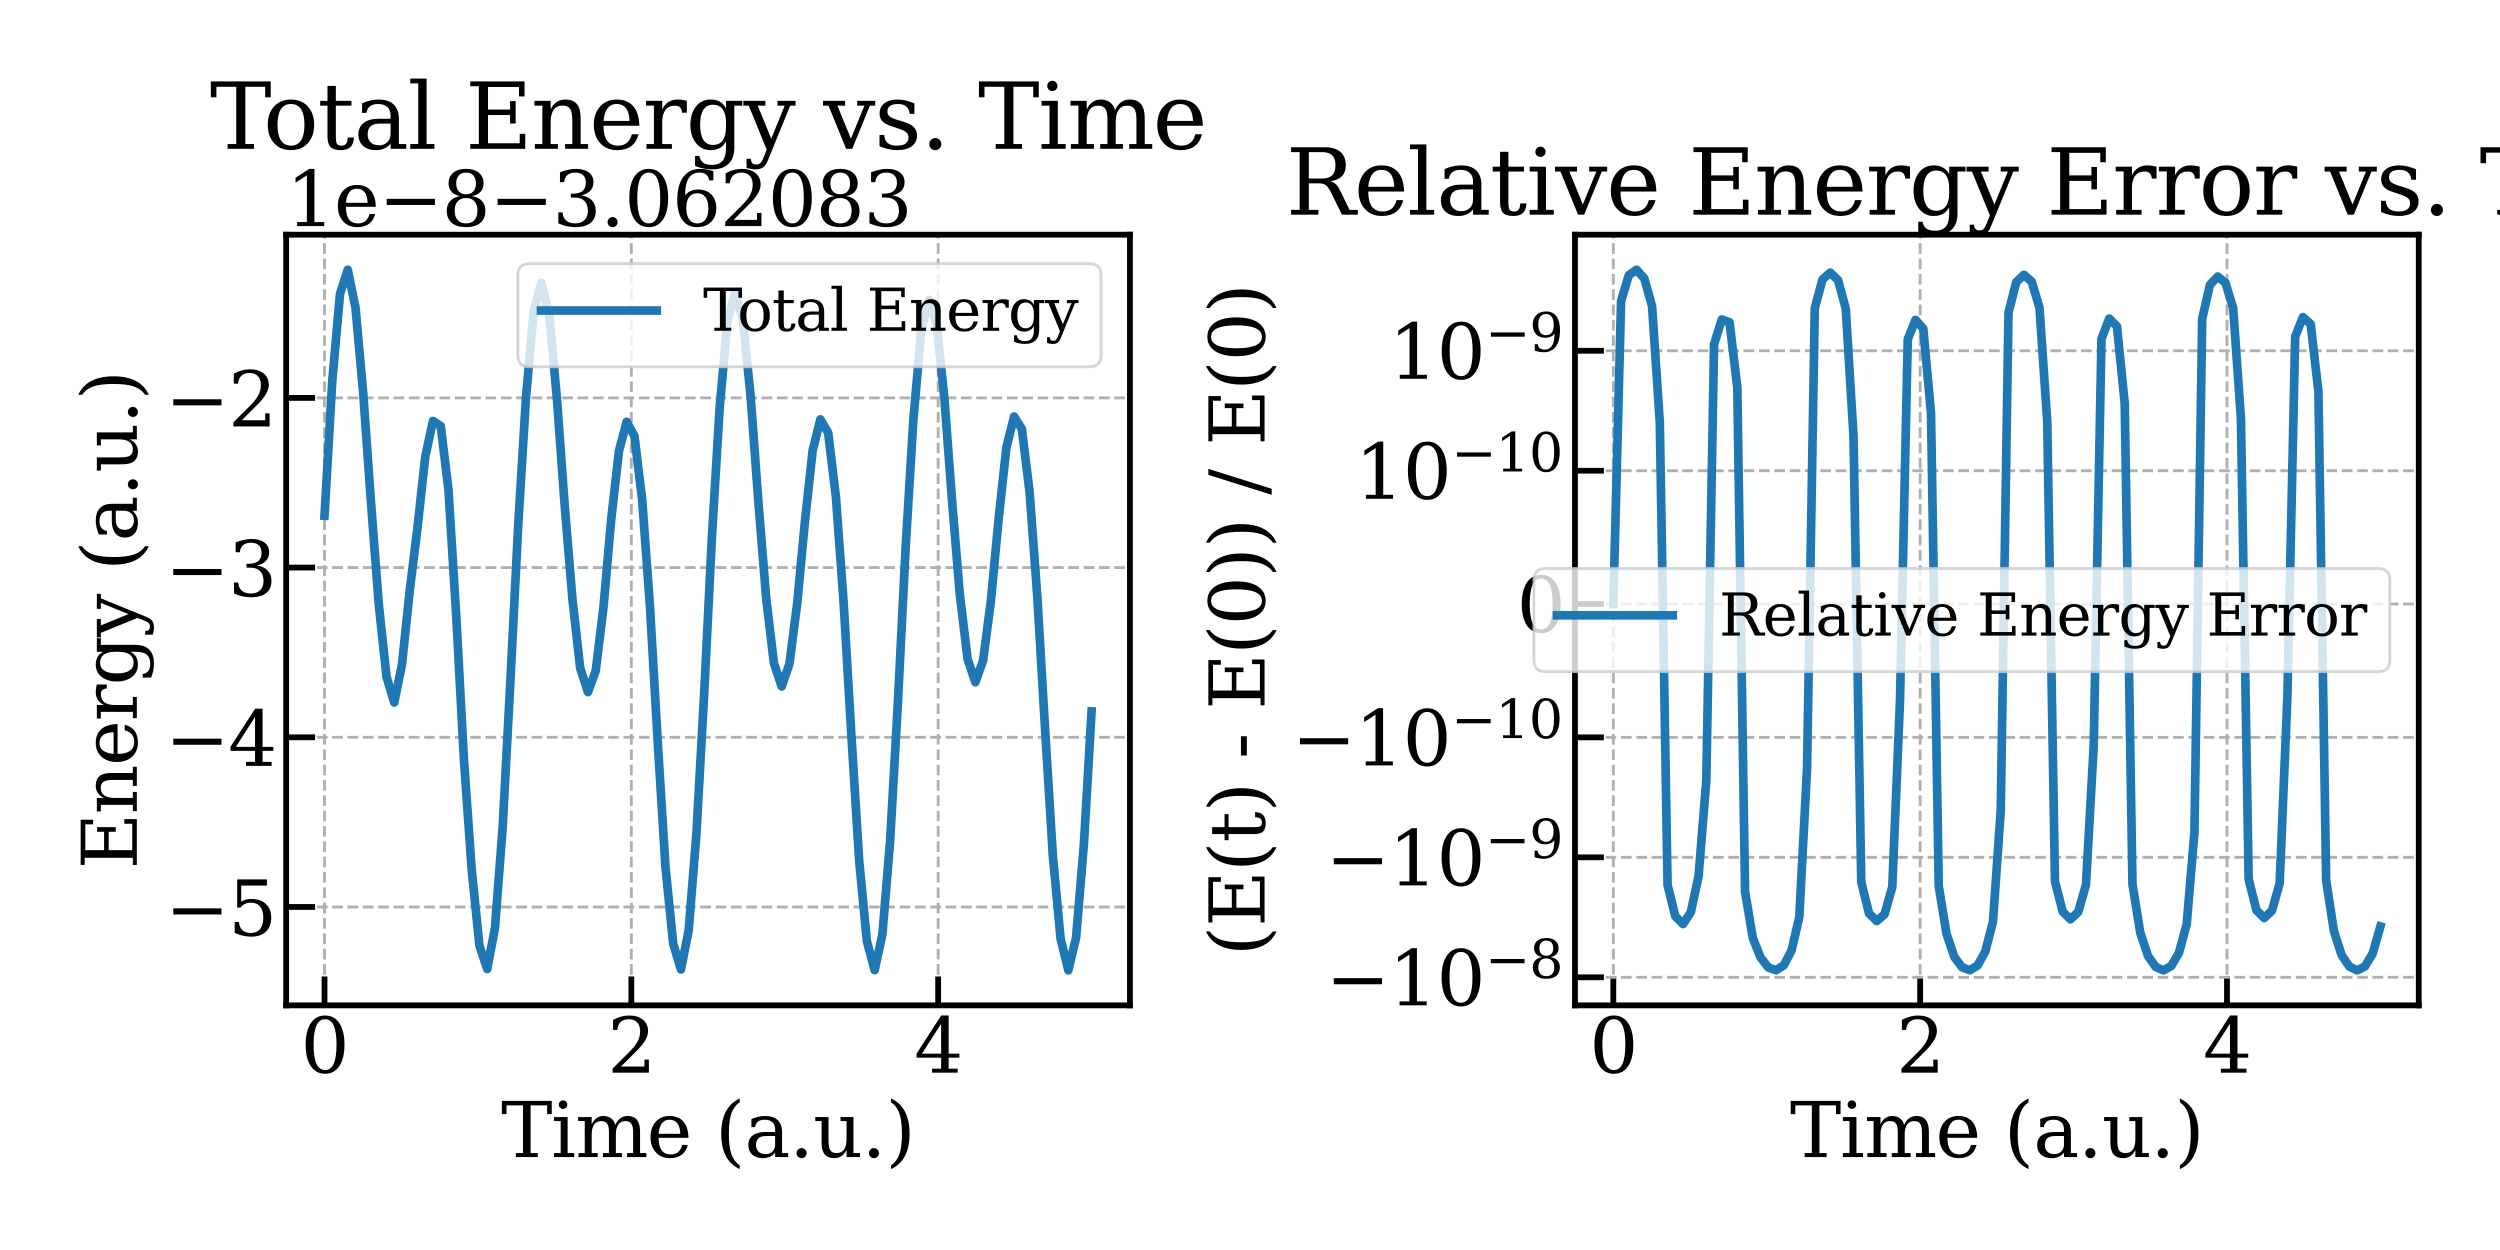 <?xml version="1.0" encoding="utf-8" standalone="no"?>
<!DOCTYPE svg PUBLIC "-//W3C//DTD SVG 1.1//EN"
  "http://www.w3.org/Graphics/SVG/1.1/DTD/svg11.dtd">
<svg xmlns:xlink="http://www.w3.org/1999/xlink" width="864pt" height="432pt" viewBox="0 0 864 432" xmlns="http://www.w3.org/2000/svg" version="1.1">
 <defs>
  <style type="text/css">*{stroke-linejoin: round; stroke-linecap: butt}</style>
 </defs>
 <g id="figure_1">
  <g id="patch_1">
   <path d="M 0 432 
L 864 432 
L 864 0 
L 0 0 
z
" style="fill: #ffffff"/>
  </g>
  <g id="axes_1">
   <g id="patch_2">
    <path d="M 98.895 347.46 
L 390.504 347.46 
L 390.504 81.12 
L 98.895 81.12 
z
" style="fill: #ffffff"/>
   </g>
   <g id="matplotlib.axis_1">
    <g id="xtick_1">
     <g id="line2d_1">
      <path d="M 112.15 347.46 
L 112.15 81.12 
" clip-path="url(#pbb1c64b0d7)" style="fill: none; stroke-dasharray: 3.7,1.6; stroke-dashoffset: 0; stroke: #b0b0b0"/>
     </g>
     <g id="line2d_2">
      <defs>
       <path id="m246550e613" d="M 0 0 
L 0 -10 
" style="stroke: #000000; stroke-width: 2"/>
      </defs>
      <g>
       <use xlink:href="#m246550e613" x="112.15" y="347.46" style="stroke: #000000; stroke-width: 2"/>
      </g>
     </g>
     <g id="text_1">
      <!-- 0 -->
      <g transform="translate(103.879 370.716) scale(0.26 -0.26)">
       <defs>
        <path id="DejaVuSerif-30" d="M 2034 219 
Q 2513 219 2750 744 
Q 2988 1269 2988 2328 
Q 2988 3391 2750 3916 
Q 2513 4441 2034 4441 
Q 1556 4441 1318 3916 
Q 1081 3391 1081 2328 
Q 1081 1269 1318 744 
Q 1556 219 2034 219 
z
M 2034 -91 
Q 1275 -91 848 546 
Q 422 1184 422 2328 
Q 422 3475 848 4112 
Q 1275 4750 2034 4750 
Q 2797 4750 3222 4112 
Q 3647 3475 3647 2328 
Q 3647 1184 3222 546 
Q 2797 -91 2034 -91 
z
" transform="scale(0.016)"/>
       </defs>
       <use xlink:href="#DejaVuSerif-30"/>
      </g>
     </g>
    </g>
    <g id="xtick_2">
     <g id="line2d_3">
      <path d="M 218.19 347.46 
L 218.19 81.12 
" clip-path="url(#pbb1c64b0d7)" style="fill: none; stroke-dasharray: 3.7,1.6; stroke-dashoffset: 0; stroke: #b0b0b0"/>
     </g>
     <g id="line2d_4">
      <g>
       <use xlink:href="#m246550e613" x="218.19" y="347.46" style="stroke: #000000; stroke-width: 2"/>
      </g>
     </g>
     <g id="text_2">
      <!-- 2 -->
      <g transform="translate(209.918 370.716) scale(0.26 -0.26)">
       <defs>
        <path id="DejaVuSerif-32" d="M 819 3553 
L 469 3553 
L 469 4384 
Q 803 4563 1142 4656 
Q 1481 4750 1806 4750 
Q 2534 4750 2956 4397 
Q 3378 4044 3378 3438 
Q 3378 2753 2422 1800 
Q 2347 1728 2309 1691 
L 1131 513 
L 3078 513 
L 3078 1088 
L 3444 1088 
L 3444 0 
L 434 0 
L 434 341 
L 1850 1753 
Q 2319 2222 2519 2614 
Q 2719 3006 2719 3438 
Q 2719 3909 2473 4175 
Q 2228 4441 1797 4441 
Q 1350 4441 1106 4219 
Q 863 3997 819 3553 
z
" transform="scale(0.016)"/>
       </defs>
       <use xlink:href="#DejaVuSerif-32"/>
      </g>
     </g>
    </g>
    <g id="xtick_3">
     <g id="line2d_5">
      <path d="M 324.229 347.46 
L 324.229 81.12 
" clip-path="url(#pbb1c64b0d7)" style="fill: none; stroke-dasharray: 3.7,1.6; stroke-dashoffset: 0; stroke: #b0b0b0"/>
     </g>
     <g id="line2d_6">
      <g>
       <use xlink:href="#m246550e613" x="324.229" y="347.46" style="stroke: #000000; stroke-width: 2"/>
      </g>
     </g>
     <g id="text_3">
      <!-- 4 -->
      <g transform="translate(315.958 370.716) scale(0.26 -0.26)">
       <defs>
        <path id="DejaVuSerif-34" d="M 2234 1581 
L 2234 4063 
L 641 1581 
L 2234 1581 
z
M 3609 0 
L 1484 0 
L 1484 331 
L 2234 331 
L 2234 1247 
L 197 1247 
L 197 1588 
L 2241 4750 
L 2859 4750 
L 2859 1581 
L 3750 1581 
L 3750 1247 
L 2859 1247 
L 2859 331 
L 3609 331 
L 3609 0 
z
" transform="scale(0.016)"/>
       </defs>
       <use xlink:href="#DejaVuSerif-34"/>
      </g>
     </g>
    </g>
    <g id="text_4">
     <!-- Time (a.u.) -->
     <g transform="translate(173.185 399.879) scale(0.26 -0.26)">
      <defs>
       <path id="DejaVuSerif-54" d="M 1222 0 
L 1222 331 
L 1819 331 
L 1819 4294 
L 447 4294 
L 447 3566 
L 63 3566 
L 63 4666 
L 4206 4666 
L 4206 3566 
L 3822 3566 
L 3822 4294 
L 2450 4294 
L 2450 331 
L 3047 331 
L 3047 0 
L 1222 0 
z
" transform="scale(0.016)"/>
       <path id="DejaVuSerif-69" d="M 622 4353 
Q 622 4497 726 4603 
Q 831 4709 978 4709 
Q 1122 4709 1226 4603 
Q 1331 4497 1331 4353 
Q 1331 4206 1228 4103 
Q 1125 4000 978 4000 
Q 831 4000 726 4103 
Q 622 4206 622 4353 
z
M 1356 331 
L 1900 331 
L 1900 0 
L 231 0 
L 231 331 
L 781 331 
L 781 2988 
L 231 2988 
L 231 3322 
L 1356 3322 
L 1356 331 
z
" transform="scale(0.016)"/>
       <path id="DejaVuSerif-6d" d="M 3316 2675 
Q 3481 3041 3739 3227 
Q 3997 3413 4341 3413 
Q 4863 3413 5119 3089 
Q 5375 2766 5375 2113 
L 5375 331 
L 5894 331 
L 5894 0 
L 4300 0 
L 4300 331 
L 4800 331 
L 4800 2047 
Q 4800 2556 4650 2772 
Q 4500 2988 4153 2988 
Q 3769 2988 3567 2697 
Q 3366 2406 3366 1850 
L 3366 331 
L 3866 331 
L 3866 0 
L 2291 0 
L 2291 331 
L 2791 331 
L 2791 2069 
Q 2791 2566 2641 2777 
Q 2491 2988 2144 2988 
Q 1759 2988 1557 2697 
Q 1356 2406 1356 1850 
L 1356 331 
L 1856 331 
L 1856 0 
L 263 0 
L 263 331 
L 781 331 
L 781 2994 
L 231 2994 
L 231 3322 
L 1356 3322 
L 1356 2731 
Q 1516 3063 1762 3238 
Q 2009 3413 2322 3413 
Q 2709 3413 2968 3220 
Q 3228 3028 3316 2675 
z
" transform="scale(0.016)"/>
       <path id="DejaVuSerif-65" d="M 3469 1600 
L 991 1600 
L 991 1575 
Q 991 903 1244 561 
Q 1497 219 1991 219 
Q 2369 219 2611 417 
Q 2853 616 2950 1006 
L 3413 1006 
Q 3275 459 2904 184 
Q 2534 -91 1931 -91 
Q 1203 -91 761 389 
Q 319 869 319 1663 
Q 319 2450 753 2931 
Q 1188 3413 1894 3413 
Q 2647 3413 3050 2948 
Q 3453 2484 3469 1600 
z
M 2791 1931 
Q 2772 2513 2545 2808 
Q 2319 3103 1894 3103 
Q 1497 3103 1269 2806 
Q 1041 2509 991 1931 
L 2791 1931 
z
" transform="scale(0.016)"/>
       <path id="DejaVuSerif-20" transform="scale(0.016)"/>
       <path id="DejaVuSerif-28" d="M 2041 -997 
Q 1281 -656 893 83 
Q 506 822 506 1931 
Q 506 3044 893 3783 
Q 1281 4522 2041 4863 
L 2041 4556 
Q 1559 4225 1350 3623 
Q 1141 3022 1141 1931 
Q 1141 844 1350 242 
Q 1559 -359 2041 -691 
L 2041 -997 
z
" transform="scale(0.016)"/>
       <path id="DejaVuSerif-61" d="M 2547 1044 
L 2547 1747 
L 1806 1747 
Q 1378 1747 1168 1562 
Q 959 1378 959 997 
Q 959 650 1171 447 
Q 1384 244 1747 244 
Q 2106 244 2326 466 
Q 2547 688 2547 1044 
z
M 3122 2075 
L 3122 331 
L 3634 331 
L 3634 0 
L 2547 0 
L 2547 359 
Q 2356 128 2106 18 
Q 1856 -91 1522 -91 
Q 969 -91 644 203 
Q 319 497 319 997 
Q 319 1513 691 1797 
Q 1063 2081 1741 2081 
L 2547 2081 
L 2547 2309 
Q 2547 2688 2317 2895 
Q 2088 3103 1672 3103 
Q 1328 3103 1125 2947 
Q 922 2791 872 2484 
L 575 2484 
L 575 3156 
Q 875 3284 1158 3348 
Q 1441 3413 1709 3413 
Q 2400 3413 2761 3070 
Q 3122 2728 3122 2075 
z
" transform="scale(0.016)"/>
       <path id="DejaVuSerif-2e" d="M 603 325 
Q 603 500 722 622 
Q 841 744 1019 744 
Q 1191 744 1312 622 
Q 1434 500 1434 325 
Q 1434 153 1312 31 
Q 1191 -91 1019 -91 
Q 841 -91 722 29 
Q 603 150 603 325 
z
" transform="scale(0.016)"/>
       <path id="DejaVuSerif-75" d="M 2266 3322 
L 3341 3322 
L 3341 331 
L 3884 331 
L 3884 0 
L 2766 0 
L 2766 588 
Q 2606 256 2353 82 
Q 2100 -91 1766 -91 
Q 1213 -91 952 223 
Q 691 538 691 1209 
L 691 2988 
L 172 2988 
L 172 3322 
L 1269 3322 
L 1269 1388 
Q 1269 781 1417 556 
Q 1566 331 1947 331 
Q 2347 331 2556 625 
Q 2766 919 2766 1478 
L 2766 2988 
L 2266 2988 
L 2266 3322 
z
" transform="scale(0.016)"/>
       <path id="DejaVuSerif-29" d="M 453 -997 
L 453 -691 
Q 934 -359 1145 242 
Q 1356 844 1356 1931 
Q 1356 3022 1145 3623 
Q 934 4225 453 4556 
L 453 4863 
Q 1216 4522 1603 3783 
Q 1991 3044 1991 1931 
Q 1991 822 1603 83 
Q 1216 -656 453 -997 
z
" transform="scale(0.016)"/>
      </defs>
      <use xlink:href="#DejaVuSerif-54"/>
      <use xlink:href="#DejaVuSerif-69" x="66.699"/>
      <use xlink:href="#DejaVuSerif-6d" x="98.682"/>
      <use xlink:href="#DejaVuSerif-65" x="193.506"/>
      <use xlink:href="#DejaVuSerif-20" x="252.686"/>
      <use xlink:href="#DejaVuSerif-28" x="284.473"/>
      <use xlink:href="#DejaVuSerif-61" x="323.486"/>
      <use xlink:href="#DejaVuSerif-2e" x="383.105"/>
      <use xlink:href="#DejaVuSerif-75" x="414.893"/>
      <use xlink:href="#DejaVuSerif-2e" x="479.297"/>
      <use xlink:href="#DejaVuSerif-29" x="511.084"/>
     </g>
    </g>
   </g>
   <g id="matplotlib.axis_2">
    <g id="ytick_1">
     <g id="line2d_7">
      <path d="M 98.895 313.456 
L 390.504 313.456 
" clip-path="url(#pbb1c64b0d7)" style="fill: none; stroke-dasharray: 3.7,1.6; stroke-dashoffset: 0; stroke: #b0b0b0"/>
     </g>
     <g id="line2d_8">
      <defs>
       <path id="me34bc14f89" d="M 0 0 
L 10 0 
" style="stroke: #000000; stroke-width: 2"/>
      </defs>
      <g>
       <use xlink:href="#me34bc14f89" x="98.895" y="313.456" style="stroke: #000000; stroke-width: 2"/>
      </g>
     </g>
     <g id="text_5">
      <!-- −5 -->
      <g transform="translate(57.065 323.334) scale(0.26 -0.26)">
       <defs>
        <path id="DejaVuSerif-2212" d="M 678 2259 
L 4684 2259 
L 4684 1753 
L 678 1753 
L 678 2259 
z
" transform="scale(0.016)"/>
        <path id="DejaVuSerif-35" d="M 3219 4666 
L 3219 4153 
L 1081 4153 
L 1081 2816 
Q 1244 2928 1461 2984 
Q 1678 3041 1947 3041 
Q 2703 3041 3140 2622 
Q 3578 2203 3578 1478 
Q 3578 738 3136 323 
Q 2694 -91 1894 -91 
Q 1572 -91 1234 -12 
Q 897 66 544 225 
L 544 1131 
L 897 1131 
Q 925 688 1179 453 
Q 1434 219 1894 219 
Q 2388 219 2653 544 
Q 2919 869 2919 1478 
Q 2919 2084 2655 2407 
Q 2391 2731 1894 2731 
Q 1613 2731 1398 2631 
Q 1184 2531 1019 2322 
L 750 2322 
L 750 4666 
L 3219 4666 
z
" transform="scale(0.016)"/>
       </defs>
       <use xlink:href="#DejaVuSerif-2212"/>
       <use xlink:href="#DejaVuSerif-35" x="83.789"/>
      </g>
     </g>
    </g>
    <g id="ytick_2">
     <g id="line2d_9">
      <path d="M 98.895 254.806 
L 390.504 254.806 
" clip-path="url(#pbb1c64b0d7)" style="fill: none; stroke-dasharray: 3.7,1.6; stroke-dashoffset: 0; stroke: #b0b0b0"/>
     </g>
     <g id="line2d_10">
      <g>
       <use xlink:href="#me34bc14f89" x="98.895" y="254.806" style="stroke: #000000; stroke-width: 2"/>
      </g>
     </g>
     <g id="text_6">
      <!-- −4 -->
      <g transform="translate(57.065 264.684) scale(0.26 -0.26)">
       <use xlink:href="#DejaVuSerif-2212"/>
       <use xlink:href="#DejaVuSerif-34" x="83.789"/>
      </g>
     </g>
    </g>
    <g id="ytick_3">
     <g id="line2d_11">
      <path d="M 98.895 196.156 
L 390.504 196.156 
" clip-path="url(#pbb1c64b0d7)" style="fill: none; stroke-dasharray: 3.7,1.6; stroke-dashoffset: 0; stroke: #b0b0b0"/>
     </g>
     <g id="line2d_12">
      <g>
       <use xlink:href="#me34bc14f89" x="98.895" y="196.156" style="stroke: #000000; stroke-width: 2"/>
      </g>
     </g>
     <g id="text_7">
      <!-- −3 -->
      <g transform="translate(57.065 206.034) scale(0.26 -0.26)">
       <defs>
        <path id="DejaVuSerif-33" d="M 622 4469 
Q 988 4606 1323 4678 
Q 1659 4750 1953 4750 
Q 2638 4750 3022 4454 
Q 3406 4159 3406 3634 
Q 3406 3213 3140 2930 
Q 2875 2647 2388 2547 
Q 2963 2466 3280 2130 
Q 3597 1794 3597 1259 
Q 3597 606 3158 257 
Q 2719 -91 1894 -91 
Q 1528 -91 1179 -12 
Q 831 66 488 225 
L 488 1131 
L 838 1131 
Q 869 681 1141 450 
Q 1413 219 1906 219 
Q 2384 219 2661 495 
Q 2938 772 2938 1253 
Q 2938 1803 2653 2086 
Q 2369 2369 1819 2369 
L 1522 2369 
L 1522 2688 
L 1678 2688 
Q 2225 2688 2498 2914 
Q 2772 3141 2772 3597 
Q 2772 4006 2547 4223 
Q 2322 4441 1900 4441 
Q 1478 4441 1245 4241 
Q 1013 4041 972 3647 
L 622 3647 
L 622 4469 
z
" transform="scale(0.016)"/>
       </defs>
       <use xlink:href="#DejaVuSerif-2212"/>
       <use xlink:href="#DejaVuSerif-33" x="83.789"/>
      </g>
     </g>
    </g>
    <g id="ytick_4">
     <g id="line2d_13">
      <path d="M 98.895 137.507 
L 390.504 137.507 
" clip-path="url(#pbb1c64b0d7)" style="fill: none; stroke-dasharray: 3.7,1.6; stroke-dashoffset: 0; stroke: #b0b0b0"/>
     </g>
     <g id="line2d_14">
      <g>
       <use xlink:href="#me34bc14f89" x="98.895" y="137.507" style="stroke: #000000; stroke-width: 2"/>
      </g>
     </g>
     <g id="text_8">
      <!-- −2 -->
      <g transform="translate(57.065 147.385) scale(0.26 -0.26)">
       <use xlink:href="#DejaVuSerif-2212"/>
       <use xlink:href="#DejaVuSerif-32" x="83.789"/>
      </g>
     </g>
    </g>
    <g id="text_9">
     <!-- Energy (a.u.) -->
     <g transform="translate(47.288 300.391) rotate(-90) scale(0.26 -0.26)">
      <defs>
       <path id="DejaVuSerif-45" d="M 353 0 
L 353 331 
L 947 331 
L 947 4331 
L 353 4331 
L 353 4666 
L 4109 4666 
L 4109 3628 
L 3725 3628 
L 3725 4281 
L 1581 4281 
L 1581 2719 
L 3109 2719 
L 3109 3303 
L 3494 3303 
L 3494 1753 
L 3109 1753 
L 3109 2338 
L 1581 2338 
L 1581 384 
L 3775 384 
L 3775 1038 
L 4159 1038 
L 4159 0 
L 353 0 
z
" transform="scale(0.016)"/>
       <path id="DejaVuSerif-6e" d="M 263 0 
L 263 331 
L 781 331 
L 781 2988 
L 231 2988 
L 231 3322 
L 1356 3322 
L 1356 2731 
Q 1516 3069 1770 3241 
Q 2025 3413 2363 3413 
Q 2913 3413 3172 3097 
Q 3431 2781 3431 2113 
L 3431 331 
L 3944 331 
L 3944 0 
L 2356 0 
L 2356 331 
L 2853 331 
L 2853 1931 
Q 2853 2541 2703 2767 
Q 2553 2994 2175 2994 
Q 1775 2994 1565 2701 
Q 1356 2409 1356 1850 
L 1356 331 
L 1856 331 
L 1856 0 
L 263 0 
z
" transform="scale(0.016)"/>
       <path id="DejaVuSerif-72" d="M 3059 3328 
L 3059 2497 
L 2728 2497 
Q 2713 2744 2591 2866 
Q 2469 2988 2234 2988 
Q 1809 2988 1582 2694 
Q 1356 2400 1356 1850 
L 1356 331 
L 2022 331 
L 2022 0 
L 263 0 
L 263 331 
L 781 331 
L 781 2994 
L 231 2994 
L 231 3322 
L 1356 3322 
L 1356 2731 
Q 1525 3078 1790 3245 
Q 2056 3413 2438 3413 
Q 2578 3413 2733 3391 
Q 2888 3369 3059 3328 
z
" transform="scale(0.016)"/>
       <path id="DejaVuSerif-67" d="M 3359 2988 
L 3359 72 
Q 3359 -644 2965 -1033 
Q 2572 -1422 1844 -1422 
Q 1516 -1422 1216 -1362 
Q 916 -1303 641 -1184 
L 641 -488 
L 941 -488 
Q 997 -813 1206 -963 
Q 1416 -1113 1806 -1113 
Q 2313 -1113 2548 -827 
Q 2784 -541 2784 72 
L 2784 519 
Q 2616 206 2355 57 
Q 2094 -91 1709 -91 
Q 1097 -91 708 395 
Q 319 881 319 1663 
Q 319 2444 706 2928 
Q 1094 3413 1709 3413 
Q 2094 3413 2355 3264 
Q 2616 3116 2784 2803 
L 2784 3322 
L 3909 3322 
L 3909 2988 
L 3359 2988 
z
M 2784 1825 
Q 2784 2422 2554 2737 
Q 2325 3053 1888 3053 
Q 1444 3053 1217 2703 
Q 991 2353 991 1663 
Q 991 975 1217 622 
Q 1444 269 1888 269 
Q 2325 269 2554 583 
Q 2784 897 2784 1497 
L 2784 1825 
z
" transform="scale(0.016)"/>
       <path id="DejaVuSerif-79" d="M 1381 -609 
L 1600 -56 
L 359 2988 
L -19 2988 
L -19 3322 
L 1509 3322 
L 1509 2988 
L 978 2988 
L 1913 703 
L 2847 2988 
L 2350 2988 
L 2350 3322 
L 3597 3322 
L 3597 2988 
L 3225 2988 
L 1703 -750 
Q 1547 -1138 1356 -1280 
Q 1166 -1422 819 -1422 
Q 672 -1422 517 -1397 
Q 363 -1372 206 -1325 
L 206 -691 
L 500 -691 
Q 519 -903 608 -995 
Q 697 -1088 884 -1088 
Q 1056 -1088 1161 -992 
Q 1266 -897 1381 -609 
z
" transform="scale(0.016)"/>
      </defs>
      <use xlink:href="#DejaVuSerif-45"/>
      <use xlink:href="#DejaVuSerif-6e" x="72.998"/>
      <use xlink:href="#DejaVuSerif-65" x="137.402"/>
      <use xlink:href="#DejaVuSerif-72" x="196.582"/>
      <use xlink:href="#DejaVuSerif-67" x="244.385"/>
      <use xlink:href="#DejaVuSerif-79" x="308.398"/>
      <use xlink:href="#DejaVuSerif-20" x="364.893"/>
      <use xlink:href="#DejaVuSerif-28" x="396.68"/>
      <use xlink:href="#DejaVuSerif-61" x="435.693"/>
      <use xlink:href="#DejaVuSerif-2e" x="495.312"/>
      <use xlink:href="#DejaVuSerif-75" x="527.1"/>
      <use xlink:href="#DejaVuSerif-2e" x="591.504"/>
      <use xlink:href="#DejaVuSerif-29" x="623.291"/>
     </g>
    </g>
    <g id="text_10">
     <!-- 1e−8−3.062083 -->
     <g transform="translate(98.895 78.12) scale(0.26 -0.26)">
      <defs>
       <path id="DejaVuSerif-31" d="M 909 0 
L 909 331 
L 1722 331 
L 1722 4213 
L 781 3603 
L 781 4013 
L 1919 4750 
L 2350 4750 
L 2350 331 
L 3163 331 
L 3163 0 
L 909 0 
z
" transform="scale(0.016)"/>
       <path id="DejaVuSerif-38" d="M 2981 1275 
Q 2981 1775 2732 2051 
Q 2484 2328 2034 2328 
Q 1584 2328 1336 2051 
Q 1088 1775 1088 1275 
Q 1088 772 1336 495 
Q 1584 219 2034 219 
Q 2484 219 2732 495 
Q 2981 772 2981 1275 
z
M 2853 3541 
Q 2853 3966 2637 4203 
Q 2422 4441 2034 4441 
Q 1650 4441 1433 4203 
Q 1216 3966 1216 3541 
Q 1216 3113 1433 2875 
Q 1650 2638 2034 2638 
Q 2422 2638 2637 2875 
Q 2853 3113 2853 3541 
z
M 2516 2484 
Q 3047 2413 3344 2092 
Q 3641 1772 3641 1275 
Q 3641 619 3225 264 
Q 2809 -91 2034 -91 
Q 1263 -91 845 264 
Q 428 619 428 1275 
Q 428 1772 725 2092 
Q 1022 2413 1556 2484 
Q 1084 2569 832 2842 
Q 581 3116 581 3541 
Q 581 4103 968 4426 
Q 1356 4750 2034 4750 
Q 2713 4750 3100 4426 
Q 3488 4103 3488 3541 
Q 3488 3116 3236 2842 
Q 2984 2569 2516 2484 
z
" transform="scale(0.016)"/>
       <path id="DejaVuSerif-36" d="M 2094 219 
Q 2534 219 2771 542 
Q 3009 866 3009 1472 
Q 3009 2078 2771 2401 
Q 2534 2725 2094 2725 
Q 1647 2725 1412 2412 
Q 1178 2100 1178 1509 
Q 1178 888 1415 553 
Q 1653 219 2094 219 
z
M 1075 2569 
Q 1288 2803 1556 2918 
Q 1825 3034 2163 3034 
Q 2859 3034 3264 2615 
Q 3669 2197 3669 1472 
Q 3669 763 3233 336 
Q 2797 -91 2069 -91 
Q 1278 -91 853 498 
Q 428 1088 428 2181 
Q 428 3406 931 4078 
Q 1434 4750 2350 4750 
Q 2597 4750 2869 4703 
Q 3141 4656 3425 4563 
L 3425 3794 
L 3072 3794 
Q 3034 4109 2831 4275 
Q 2628 4441 2284 4441 
Q 1678 4441 1381 3981 
Q 1084 3522 1075 2569 
z
" transform="scale(0.016)"/>
      </defs>
      <use xlink:href="#DejaVuSerif-31"/>
      <use xlink:href="#DejaVuSerif-65" x="63.623"/>
      <use xlink:href="#DejaVuSerif-2212" x="122.803"/>
      <use xlink:href="#DejaVuSerif-38" x="206.592"/>
      <use xlink:href="#DejaVuSerif-2212" x="270.215"/>
      <use xlink:href="#DejaVuSerif-33" x="354.004"/>
      <use xlink:href="#DejaVuSerif-2e" x="417.627"/>
      <use xlink:href="#DejaVuSerif-30" x="449.414"/>
      <use xlink:href="#DejaVuSerif-36" x="513.037"/>
      <use xlink:href="#DejaVuSerif-32" x="576.66"/>
      <use xlink:href="#DejaVuSerif-30" x="640.283"/>
      <use xlink:href="#DejaVuSerif-38" x="703.906"/>
      <use xlink:href="#DejaVuSerif-33" x="767.529"/>
     </g>
    </g>
   </g>
   <g id="line2d_15">
    <path d="M 112.15 178.23 
L 114.828 131.662 
L 117.506 101.609 
L 120.183 93.226 
L 122.861 106.327 
L 125.539 136.084 
L 128.217 173.699 
L 130.894 208.759 
L 133.572 233.877 
L 136.25 242.783 
L 138.928 229.637 
L 141.605 204.122 
L 144.283 182.332 
L 146.961 157.87 
L 149.639 145.472 
L 152.317 147.239 
L 154.994 169.34 
L 157.672 212.859 
L 160.35 262.772 
L 163.028 300.695 
L 165.705 326.883 
L 168.383 334.89 
L 171.061 320.67 
L 173.739 285.596 
L 176.416 234.85 
L 179.094 181.519 
L 181.772 137.502 
L 184.45 107.599 
L 187.128 97.72 
L 189.805 108.613 
L 192.483 137.894 
L 195.161 174.763 
L 197.839 207.129 
L 200.516 230.884 
L 203.194 239.192 
L 205.872 231.855 
L 208.55 209.999 
L 211.228 179.532 
L 213.905 155.872 
L 216.583 145.767 
L 219.261 150.724 
L 221.939 172.776 
L 224.616 209.465 
L 227.294 256.088 
L 229.972 299.468 
L 232.65 326.103 
L 235.327 335.048 
L 238.005 321.525 
L 240.683 288.137 
L 243.361 239.765 
L 246.039 185.544 
L 248.716 140.818 
L 251.394 111.218 
L 254.072 101.096 
L 256.75 110.624 
L 259.427 137.178 
L 262.105 173.611 
L 264.783 206.719 
L 267.461 229.187 
L 270.138 237.241 
L 272.816 229.473 
L 275.494 208.712 
L 278.172 180.336 
L 280.85 155.712 
L 283.527 144.931 
L 286.205 149.532 
L 288.883 171.659 
L 291.561 208.28 
L 294.238 254.176 
L 296.916 297.254 
L 299.594 325.252 
L 302.272 335.274 
L 304.95 322.961 
L 307.627 290.646 
L 310.305 242.929 
L 312.983 189.316 
L 315.661 145.037 
L 318.338 114.613 
L 321.016 103.6 
L 323.694 111.945 
L 326.372 137.614 
L 329.049 173.345 
L 331.727 205.627 
L 334.405 227.749 
L 337.083 235.782 
L 339.761 228.253 
L 342.438 207.787 
L 345.116 179.474 
L 347.794 154.682 
L 350.472 143.959 
L 353.149 148.234 
L 355.827 170.047 
L 358.505 206.323 
L 361.183 252.125 
L 363.86 295.724 
L 366.538 324.392 
L 369.216 335.354 
L 371.894 324.021 
L 374.572 292.054 
L 377.249 245.863 
" clip-path="url(#pbb1c64b0d7)" style="fill: none; stroke: #1f77b4; stroke-width: 3; stroke-linecap: square"/>
   </g>
   <g id="patch_3">
    <path d="M 98.895 347.46 
L 98.895 81.12 
" style="fill: none; stroke: #000000; stroke-width: 2; stroke-linejoin: miter; stroke-linecap: square"/>
   </g>
   <g id="patch_4">
    <path d="M 390.504 347.46 
L 390.504 81.12 
" style="fill: none; stroke: #000000; stroke-width: 2; stroke-linejoin: miter; stroke-linecap: square"/>
   </g>
   <g id="patch_5">
    <path d="M 98.895 347.46 
L 390.504 347.46 
" style="fill: none; stroke: #000000; stroke-width: 2; stroke-linejoin: miter; stroke-linecap: square"/>
   </g>
   <g id="patch_6">
    <path d="M 98.895 81.12 
L 390.504 81.12 
" style="fill: none; stroke: #000000; stroke-width: 2; stroke-linejoin: miter; stroke-linecap: square"/>
   </g>
   <g id="text_11">
    <!-- Total Energy vs. Time -->
    <g transform="translate(72.554 51.432) scale(0.312 -0.312)">
     <defs>
      <path id="DejaVuSerif-6f" d="M 1925 219 
Q 2388 219 2623 584 
Q 2859 950 2859 1663 
Q 2859 2375 2623 2739 
Q 2388 3103 1925 3103 
Q 1463 3103 1227 2739 
Q 991 2375 991 1663 
Q 991 950 1228 584 
Q 1466 219 1925 219 
z
M 1925 -91 
Q 1200 -91 759 389 
Q 319 869 319 1663 
Q 319 2456 758 2934 
Q 1197 3413 1925 3413 
Q 2653 3413 3092 2934 
Q 3531 2456 3531 1663 
Q 3531 869 3092 389 
Q 2653 -91 1925 -91 
z
" transform="scale(0.016)"/>
      <path id="DejaVuSerif-74" d="M 691 2988 
L 184 2988 
L 184 3322 
L 691 3322 
L 691 4353 
L 1269 4353 
L 1269 3322 
L 2350 3322 
L 2350 2988 
L 1269 2988 
L 1269 878 
Q 1269 456 1350 337 
Q 1431 219 1650 219 
Q 1875 219 1978 351 
Q 2081 484 2088 781 
L 2522 781 
Q 2497 328 2275 118 
Q 2053 -91 1600 -91 
Q 1103 -91 897 129 
Q 691 350 691 878 
L 691 2988 
z
" transform="scale(0.016)"/>
      <path id="DejaVuSerif-6c" d="M 1313 331 
L 1856 331 
L 1856 0 
L 184 0 
L 184 331 
L 738 331 
L 738 4531 
L 184 4531 
L 184 4863 
L 1313 4863 
L 1313 331 
z
" transform="scale(0.016)"/>
      <path id="DejaVuSerif-76" d="M 1581 0 
L 359 2988 
L -19 2988 
L -19 3322 
L 1509 3322 
L 1509 2988 
L 978 2988 
L 1913 703 
L 2847 2988 
L 2350 2988 
L 2350 3322 
L 3597 3322 
L 3597 2988 
L 3225 2988 
L 2003 0 
L 1581 0 
z
" transform="scale(0.016)"/>
      <path id="DejaVuSerif-73" d="M 359 184 
L 359 959 
L 691 959 
Q 703 588 923 403 
Q 1144 219 1575 219 
Q 1963 219 2166 364 
Q 2369 509 2369 788 
Q 2369 1006 2220 1140 
Q 2072 1275 1594 1428 
L 1178 1569 
Q 750 1706 558 1912 
Q 366 2119 366 2438 
Q 366 2894 700 3153 
Q 1034 3413 1625 3413 
Q 1888 3413 2178 3344 
Q 2469 3275 2778 3144 
L 2778 2419 
L 2447 2419 
Q 2434 2741 2221 2922 
Q 2009 3103 1644 3103 
Q 1281 3103 1095 2975 
Q 909 2847 909 2591 
Q 909 2381 1050 2254 
Q 1191 2128 1613 1997 
L 2069 1856 
Q 2541 1709 2748 1489 
Q 2956 1269 2956 922 
Q 2956 450 2595 179 
Q 2234 -91 1600 -91 
Q 1278 -91 972 -22 
Q 666 47 359 184 
z
" transform="scale(0.016)"/>
     </defs>
     <use xlink:href="#DejaVuSerif-54"/>
     <use xlink:href="#DejaVuSerif-6f" x="58.949"/>
     <use xlink:href="#DejaVuSerif-74" x="119.154"/>
     <use xlink:href="#DejaVuSerif-61" x="159.34"/>
     <use xlink:href="#DejaVuSerif-6c" x="218.959"/>
     <use xlink:href="#DejaVuSerif-20" x="250.941"/>
     <use xlink:href="#DejaVuSerif-45" x="282.729"/>
     <use xlink:href="#DejaVuSerif-6e" x="355.727"/>
     <use xlink:href="#DejaVuSerif-65" x="420.131"/>
     <use xlink:href="#DejaVuSerif-72" x="479.311"/>
     <use xlink:href="#DejaVuSerif-67" x="527.113"/>
     <use xlink:href="#DejaVuSerif-79" x="591.127"/>
     <use xlink:href="#DejaVuSerif-20" x="647.621"/>
     <use xlink:href="#DejaVuSerif-76" x="679.408"/>
     <use xlink:href="#DejaVuSerif-73" x="735.902"/>
     <use xlink:href="#DejaVuSerif-2e" x="787.221"/>
     <use xlink:href="#DejaVuSerif-20" x="819.008"/>
     <use xlink:href="#DejaVuSerif-54" x="850.795"/>
     <use xlink:href="#DejaVuSerif-69" x="917.494"/>
     <use xlink:href="#DejaVuSerif-6d" x="949.477"/>
     <use xlink:href="#DejaVuSerif-65" x="1044.301"/>
    </g>
   </g>
   <g id="legend_1">
    <g id="patch_7">
     <path d="M 182.976 126.761 
L 376.504 126.761 
Q 380.504 126.761 380.504 122.761 
L 380.504 95.12 
Q 380.504 91.12 376.504 91.12 
L 182.976 91.12 
Q 178.976 91.12 178.976 95.12 
L 178.976 122.761 
Q 178.976 126.761 182.976 126.761 
z
" style="fill: #ffffff; opacity: 0.8; stroke: #cccccc; stroke-linejoin: miter"/>
    </g>
    <g id="line2d_16">
     <path d="M 186.976 107.317 
L 206.976 107.317 
L 226.976 107.317 
" style="fill: none; stroke: #1f77b4; stroke-width: 3; stroke-linecap: square"/>
    </g>
    <g id="text_12">
     <!-- Total Energy -->
     <g transform="translate(242.976 114.317) scale(0.2 -0.2)">
      <use xlink:href="#DejaVuSerif-54"/>
      <use xlink:href="#DejaVuSerif-6f" x="58.949"/>
      <use xlink:href="#DejaVuSerif-74" x="119.154"/>
      <use xlink:href="#DejaVuSerif-61" x="159.34"/>
      <use xlink:href="#DejaVuSerif-6c" x="218.959"/>
      <use xlink:href="#DejaVuSerif-20" x="250.941"/>
      <use xlink:href="#DejaVuSerif-45" x="282.729"/>
      <use xlink:href="#DejaVuSerif-6e" x="355.727"/>
      <use xlink:href="#DejaVuSerif-65" x="420.131"/>
      <use xlink:href="#DejaVuSerif-72" x="479.311"/>
      <use xlink:href="#DejaVuSerif-67" x="527.113"/>
      <use xlink:href="#DejaVuSerif-79" x="591.127"/>
     </g>
    </g>
   </g>
  </g>
  <g id="axes_2">
   <g id="patch_8">
    <path d="M 544.311 347.46 
L 835.92 347.46 
L 835.92 81.12 
L 544.311 81.12 
z
" style="fill: #ffffff"/>
   </g>
   <g id="matplotlib.axis_3">
    <g id="xtick_4">
     <g id="line2d_17">
      <path d="M 557.566 347.46 
L 557.566 81.12 
" clip-path="url(#pfa31c283ac)" style="fill: none; stroke-dasharray: 3.7,1.6; stroke-dashoffset: 0; stroke: #b0b0b0"/>
     </g>
     <g id="line2d_18">
      <g>
       <use xlink:href="#m246550e613" x="557.566" y="347.46" style="stroke: #000000; stroke-width: 2"/>
      </g>
     </g>
     <g id="text_13">
      <!-- 0 -->
      <g transform="translate(549.294 370.716) scale(0.26 -0.26)">
       <use xlink:href="#DejaVuSerif-30"/>
      </g>
     </g>
    </g>
    <g id="xtick_5">
     <g id="line2d_19">
      <path d="M 663.605 347.46 
L 663.605 81.12 
" clip-path="url(#pfa31c283ac)" style="fill: none; stroke-dasharray: 3.7,1.6; stroke-dashoffset: 0; stroke: #b0b0b0"/>
     </g>
     <g id="line2d_20">
      <g>
       <use xlink:href="#m246550e613" x="663.605" y="347.46" style="stroke: #000000; stroke-width: 2"/>
      </g>
     </g>
     <g id="text_14">
      <!-- 2 -->
      <g transform="translate(655.334 370.716) scale(0.26 -0.26)">
       <use xlink:href="#DejaVuSerif-32"/>
      </g>
     </g>
    </g>
    <g id="xtick_6">
     <g id="line2d_21">
      <path d="M 769.645 347.46 
L 769.645 81.12 
" clip-path="url(#pfa31c283ac)" style="fill: none; stroke-dasharray: 3.7,1.6; stroke-dashoffset: 0; stroke: #b0b0b0"/>
     </g>
     <g id="line2d_22">
      <g>
       <use xlink:href="#m246550e613" x="769.645" y="347.46" style="stroke: #000000; stroke-width: 2"/>
      </g>
     </g>
     <g id="text_15">
      <!-- 4 -->
      <g transform="translate(761.374 370.716) scale(0.26 -0.26)">
       <use xlink:href="#DejaVuSerif-34"/>
      </g>
     </g>
    </g>
    <g id="text_16">
     <!-- Time (a.u.) -->
     <g transform="translate(618.601 399.879) scale(0.26 -0.26)">
      <use xlink:href="#DejaVuSerif-54"/>
      <use xlink:href="#DejaVuSerif-69" x="66.699"/>
      <use xlink:href="#DejaVuSerif-6d" x="98.682"/>
      <use xlink:href="#DejaVuSerif-65" x="193.506"/>
      <use xlink:href="#DejaVuSerif-20" x="252.686"/>
      <use xlink:href="#DejaVuSerif-28" x="284.473"/>
      <use xlink:href="#DejaVuSerif-61" x="323.486"/>
      <use xlink:href="#DejaVuSerif-2e" x="383.105"/>
      <use xlink:href="#DejaVuSerif-75" x="414.893"/>
      <use xlink:href="#DejaVuSerif-2e" x="479.297"/>
      <use xlink:href="#DejaVuSerif-29" x="511.084"/>
     </g>
    </g>
   </g>
   <g id="matplotlib.axis_4">
    <g id="ytick_5">
     <g id="line2d_23">
      <path d="M 544.311 337.76 
L 835.92 337.76 
" clip-path="url(#pfa31c283ac)" style="fill: none; stroke-dasharray: 3.7,1.6; stroke-dashoffset: 0; stroke: #b0b0b0"/>
     </g>
     <g id="line2d_24">
      <g>
       <use xlink:href="#me34bc14f89" x="544.311" y="337.76" style="stroke: #000000; stroke-width: 2"/>
      </g>
     </g>
     <g id="text_17">
      <!-- $\mathdefault{-10^{-8}}$ -->
      <g transform="translate(458.131 347.638) scale(0.26 -0.26)">
       <use xlink:href="#DejaVuSerif-2212" transform="translate(0 0.713)"/>
       <use xlink:href="#DejaVuSerif-31" transform="translate(83.789 0.713)"/>
       <use xlink:href="#DejaVuSerif-30" transform="translate(147.412 0.713)"/>
       <use xlink:href="#DejaVuSerif-2212" transform="translate(211.944 37.047) scale(0.7)"/>
       <use xlink:href="#DejaVuSerif-38" transform="translate(270.596 37.047) scale(0.7)"/>
      </g>
     </g>
    </g>
    <g id="ytick_6">
     <g id="line2d_25">
      <path d="M 544.311 296.295 
L 835.92 296.295 
" clip-path="url(#pfa31c283ac)" style="fill: none; stroke-dasharray: 3.7,1.6; stroke-dashoffset: 0; stroke: #b0b0b0"/>
     </g>
     <g id="line2d_26">
      <g>
       <use xlink:href="#me34bc14f89" x="544.311" y="296.295" style="stroke: #000000; stroke-width: 2"/>
      </g>
     </g>
     <g id="text_18">
      <!-- $\mathdefault{-10^{-9}}$ -->
      <g transform="translate(458.131 306.173) scale(0.26 -0.26)">
       <defs>
        <path id="DejaVuSerif-39" d="M 2994 2091 
Q 2784 1856 2512 1740 
Q 2241 1625 1900 1625 
Q 1206 1625 804 2044 
Q 403 2463 403 3188 
Q 403 3897 839 4323 
Q 1275 4750 2003 4750 
Q 2794 4750 3217 4161 
Q 3641 3572 3641 2478 
Q 3641 1253 3137 581 
Q 2634 -91 1722 -91 
Q 1475 -91 1203 -44 
Q 931 3 647 97 
L 647 872 
L 997 872 
Q 1038 556 1241 387 
Q 1444 219 1784 219 
Q 2391 219 2687 676 
Q 2984 1134 2994 2091 
z
M 1978 4441 
Q 1534 4441 1298 4117 
Q 1063 3794 1063 3188 
Q 1063 2581 1298 2256 
Q 1534 1931 1978 1931 
Q 2422 1931 2658 2245 
Q 2894 2559 2894 3150 
Q 2894 3772 2656 4106 
Q 2419 4441 1978 4441 
z
" transform="scale(0.016)"/>
       </defs>
       <use xlink:href="#DejaVuSerif-2212" transform="translate(0 0.713)"/>
       <use xlink:href="#DejaVuSerif-31" transform="translate(83.789 0.713)"/>
       <use xlink:href="#DejaVuSerif-30" transform="translate(147.412 0.713)"/>
       <use xlink:href="#DejaVuSerif-2212" transform="translate(211.944 37.047) scale(0.7)"/>
       <use xlink:href="#DejaVuSerif-39" transform="translate(270.596 37.047) scale(0.7)"/>
      </g>
     </g>
    </g>
    <g id="ytick_7">
     <g id="line2d_27">
      <path d="M 544.311 254.831 
L 835.92 254.831 
" clip-path="url(#pfa31c283ac)" style="fill: none; stroke-dasharray: 3.7,1.6; stroke-dashoffset: 0; stroke: #b0b0b0"/>
     </g>
     <g id="line2d_28">
      <g>
       <use xlink:href="#me34bc14f89" x="544.311" y="254.831" style="stroke: #000000; stroke-width: 2"/>
      </g>
     </g>
     <g id="text_19">
      <!-- $\mathdefault{-10^{-10}}$ -->
      <g transform="translate(446.431 264.709) scale(0.26 -0.26)">
       <use xlink:href="#DejaVuSerif-2212" transform="translate(0 0.713)"/>
       <use xlink:href="#DejaVuSerif-31" transform="translate(83.789 0.713)"/>
       <use xlink:href="#DejaVuSerif-30" transform="translate(147.412 0.713)"/>
       <use xlink:href="#DejaVuSerif-2212" transform="translate(211.944 37.047) scale(0.7)"/>
       <use xlink:href="#DejaVuSerif-31" transform="translate(270.596 37.047) scale(0.7)"/>
       <use xlink:href="#DejaVuSerif-30" transform="translate(315.132 37.047) scale(0.7)"/>
      </g>
     </g>
    </g>
    <g id="ytick_8">
     <g id="line2d_29">
      <path d="M 544.311 208.759 
L 835.92 208.759 
" clip-path="url(#pfa31c283ac)" style="fill: none; stroke-dasharray: 3.7,1.6; stroke-dashoffset: 0; stroke: #b0b0b0"/>
     </g>
     <g id="line2d_30">
      <g>
       <use xlink:href="#me34bc14f89" x="544.311" y="208.759" style="stroke: #000000; stroke-width: 2"/>
      </g>
     </g>
     <g id="text_20">
      <!-- $\mathdefault{0}$ -->
      <g transform="translate(524.171 218.637) scale(0.26 -0.26)">
       <use xlink:href="#DejaVuSerif-30" transform="translate(0 0.781)"/>
      </g>
     </g>
    </g>
    <g id="ytick_9">
     <g id="line2d_31">
      <path d="M 544.311 162.686 
L 835.92 162.686 
" clip-path="url(#pfa31c283ac)" style="fill: none; stroke-dasharray: 3.7,1.6; stroke-dashoffset: 0; stroke: #b0b0b0"/>
     </g>
     <g id="line2d_32">
      <g>
       <use xlink:href="#me34bc14f89" x="544.311" y="162.686" style="stroke: #000000; stroke-width: 2"/>
      </g>
     </g>
     <g id="text_21">
      <!-- $\mathdefault{10^{-10}}$ -->
      <g transform="translate(468.271 172.564) scale(0.26 -0.26)">
       <use xlink:href="#DejaVuSerif-31" transform="translate(0 0.713)"/>
       <use xlink:href="#DejaVuSerif-30" transform="translate(63.623 0.713)"/>
       <use xlink:href="#DejaVuSerif-2212" transform="translate(128.154 37.047) scale(0.7)"/>
       <use xlink:href="#DejaVuSerif-31" transform="translate(186.807 37.047) scale(0.7)"/>
       <use xlink:href="#DejaVuSerif-30" transform="translate(231.343 37.047) scale(0.7)"/>
      </g>
     </g>
    </g>
    <g id="ytick_10">
     <g id="line2d_33">
      <path d="M 544.311 121.222 
L 835.92 121.222 
" clip-path="url(#pfa31c283ac)" style="fill: none; stroke-dasharray: 3.7,1.6; stroke-dashoffset: 0; stroke: #b0b0b0"/>
     </g>
     <g id="line2d_34">
      <g>
       <use xlink:href="#me34bc14f89" x="544.311" y="121.222" style="stroke: #000000; stroke-width: 2"/>
      </g>
     </g>
     <g id="text_22">
      <!-- $\mathdefault{10^{-9}}$ -->
      <g transform="translate(479.971 131.1) scale(0.26 -0.26)">
       <use xlink:href="#DejaVuSerif-31" transform="translate(0 0.713)"/>
       <use xlink:href="#DejaVuSerif-30" transform="translate(63.623 0.713)"/>
       <use xlink:href="#DejaVuSerif-2212" transform="translate(128.154 37.047) scale(0.7)"/>
       <use xlink:href="#DejaVuSerif-39" transform="translate(186.807 37.047) scale(0.7)"/>
      </g>
     </g>
    </g>
    <g id="text_23">
     <!-- (E(t) - E(0)) / E(0) -->
     <g transform="translate(437.023 330.402) rotate(-90) scale(0.26 -0.26)">
      <defs>
       <path id="DejaVuSerif-2d" d="M 281 1959 
L 1881 1959 
L 1881 1472 
L 281 1472 
L 281 1959 
z
" transform="scale(0.016)"/>
       <path id="DejaVuSerif-2f" d="M 1656 4666 
L 2156 4666 
L 500 -594 
L 0 -594 
L 1656 4666 
z
" transform="scale(0.016)"/>
      </defs>
      <use xlink:href="#DejaVuSerif-28"/>
      <use xlink:href="#DejaVuSerif-45" x="39.014"/>
      <use xlink:href="#DejaVuSerif-28" x="112.012"/>
      <use xlink:href="#DejaVuSerif-74" x="151.025"/>
      <use xlink:href="#DejaVuSerif-29" x="191.211"/>
      <use xlink:href="#DejaVuSerif-20" x="230.225"/>
      <use xlink:href="#DejaVuSerif-2d" x="262.012"/>
      <use xlink:href="#DejaVuSerif-20" x="295.801"/>
      <use xlink:href="#DejaVuSerif-45" x="327.588"/>
      <use xlink:href="#DejaVuSerif-28" x="400.586"/>
      <use xlink:href="#DejaVuSerif-30" x="439.6"/>
      <use xlink:href="#DejaVuSerif-29" x="503.223"/>
      <use xlink:href="#DejaVuSerif-29" x="542.236"/>
      <use xlink:href="#DejaVuSerif-20" x="581.25"/>
      <use xlink:href="#DejaVuSerif-2f" x="613.037"/>
      <use xlink:href="#DejaVuSerif-20" x="646.729"/>
      <use xlink:href="#DejaVuSerif-45" x="678.516"/>
      <use xlink:href="#DejaVuSerif-28" x="751.514"/>
      <use xlink:href="#DejaVuSerif-30" x="790.527"/>
      <use xlink:href="#DejaVuSerif-29" x="854.15"/>
     </g>
    </g>
   </g>
   <g id="line2d_35">
    <path d="M 557.566 208.759 
L 560.243 104.063 
L 562.921 95.096 
L 565.599 93.226 
L 568.277 96.24 
L 570.955 105.86 
L 573.632 146.019 
L 576.31 305.85 
L 578.988 316.661 
L 581.666 319.335 
L 584.343 315.234 
L 587.021 302.883 
L 589.699 269.705 
L 592.377 118.962 
L 595.054 110.398 
L 597.732 111.396 
L 600.41 133.883 
L 603.088 308.119 
L 605.766 324.193 
L 608.443 330.866 
L 611.121 334.356 
L 613.799 335.3 
L 616.477 333.587 
L 619.154 328.496 
L 621.832 316.973 
L 624.51 265.723 
L 627.188 106.476 
L 629.865 96.562 
L 632.543 94.205 
L 635.221 96.822 
L 637.899 106.65 
L 640.577 150.84 
L 643.254 304.862 
L 645.932 315.666 
L 648.61 318.304 
L 651.288 315.995 
L 653.965 306.567 
L 656.643 242.155 
L 659.321 117.276 
L 661.999 110.561 
L 664.677 113.544 
L 667.354 142.68 
L 670.032 306.262 
L 672.71 322.709 
L 675.388 330.685 
L 678.065 334.261 
L 680.743 335.319 
L 683.421 333.695 
L 686.099 328.918 
L 688.776 318.472 
L 691.454 280.119 
L 694.132 108.006 
L 696.81 97.509 
L 699.488 94.976 
L 702.165 97.35 
L 704.843 106.334 
L 707.521 145.672 
L 710.199 304.605 
L 712.876 315.076 
L 715.554 317.718 
L 718.232 315.176 
L 720.91 305.822 
L 723.587 257.7 
L 726.265 117.147 
L 728.943 110.103 
L 731.621 112.781 
L 734.299 139.328 
L 736.976 305.565 
L 739.654 322.262 
L 742.332 330.353 
L 745.01 334.157 
L 747.687 335.345 
L 750.365 333.874 
L 753.043 329.324 
L 755.721 319.375 
L 758.399 287.608 
L 761.076 110.16 
L 763.754 98.445 
L 766.432 95.57 
L 769.11 97.705 
L 771.787 106.526 
L 774.465 144.666 
L 777.143 303.901 
L 779.821 314.56 
L 782.498 317.267 
L 785.176 314.743 
L 787.854 305.267 
L 790.532 240.667 
L 793.21 116.342 
L 795.887 109.585 
L 798.565 111.984 
L 801.243 135.376 
L 803.921 304.353 
L 806.598 321.768 
L 809.276 330.12 
L 811.954 334.051 
L 814.632 335.354 
L 817.309 334.006 
L 819.987 329.548 
L 822.665 320.174 
" clip-path="url(#pfa31c283ac)" style="fill: none; stroke: #1f77b4; stroke-width: 3; stroke-linecap: square"/>
   </g>
   <g id="patch_9">
    <path d="M 544.311 347.46 
L 544.311 81.12 
" style="fill: none; stroke: #000000; stroke-width: 2; stroke-linejoin: miter; stroke-linecap: square"/>
   </g>
   <g id="patch_10">
    <path d="M 835.92 347.46 
L 835.92 81.12 
" style="fill: none; stroke: #000000; stroke-width: 2; stroke-linejoin: miter; stroke-linecap: square"/>
   </g>
   <g id="patch_11">
    <path d="M 544.311 347.46 
L 835.92 347.46 
" style="fill: none; stroke: #000000; stroke-width: 2; stroke-linejoin: miter; stroke-linecap: square"/>
   </g>
   <g id="patch_12">
    <path d="M 544.311 81.12 
L 835.92 81.12 
" style="fill: none; stroke: #000000; stroke-width: 2; stroke-linejoin: miter; stroke-linecap: square"/>
   </g>
   <g id="text_24">
    <!-- Relative Energy Error vs. Time -->
    <g transform="translate(444.435 74.188) scale(0.312 -0.312)">
     <defs>
      <path id="DejaVuSerif-52" d="M 3066 2316 
Q 3284 2256 3442 2114 
Q 3600 1972 3725 1716 
L 4403 331 
L 4972 331 
L 4972 0 
L 3872 0 
L 3144 1484 
Q 2934 1916 2759 2042 
Q 2584 2169 2278 2169 
L 1581 2169 
L 1581 331 
L 2241 331 
L 2241 0 
L 353 0 
L 353 331 
L 947 331 
L 947 4331 
L 353 4331 
L 353 4666 
L 2719 4666 
Q 3400 4666 3770 4341 
Q 4141 4016 4141 3419 
Q 4141 2938 3870 2661 
Q 3600 2384 3066 2316 
z
M 1581 2503 
L 2503 2503 
Q 2975 2503 3200 2726 
Q 3425 2950 3425 3419 
Q 3425 3888 3200 4109 
Q 2975 4331 2503 4331 
L 1581 4331 
L 1581 2503 
z
" transform="scale(0.016)"/>
     </defs>
     <use xlink:href="#DejaVuSerif-52"/>
     <use xlink:href="#DejaVuSerif-65" x="75.293"/>
     <use xlink:href="#DejaVuSerif-6c" x="134.473"/>
     <use xlink:href="#DejaVuSerif-61" x="166.455"/>
     <use xlink:href="#DejaVuSerif-74" x="226.074"/>
     <use xlink:href="#DejaVuSerif-69" x="266.26"/>
     <use xlink:href="#DejaVuSerif-76" x="298.242"/>
     <use xlink:href="#DejaVuSerif-65" x="354.736"/>
     <use xlink:href="#DejaVuSerif-20" x="413.916"/>
     <use xlink:href="#DejaVuSerif-45" x="445.703"/>
     <use xlink:href="#DejaVuSerif-6e" x="518.701"/>
     <use xlink:href="#DejaVuSerif-65" x="583.105"/>
     <use xlink:href="#DejaVuSerif-72" x="642.285"/>
     <use xlink:href="#DejaVuSerif-67" x="690.088"/>
     <use xlink:href="#DejaVuSerif-79" x="754.102"/>
     <use xlink:href="#DejaVuSerif-20" x="810.596"/>
     <use xlink:href="#DejaVuSerif-45" x="842.383"/>
     <use xlink:href="#DejaVuSerif-72" x="915.381"/>
     <use xlink:href="#DejaVuSerif-72" x="963.184"/>
     <use xlink:href="#DejaVuSerif-6f" x="1010.986"/>
     <use xlink:href="#DejaVuSerif-72" x="1071.191"/>
     <use xlink:href="#DejaVuSerif-20" x="1118.994"/>
     <use xlink:href="#DejaVuSerif-76" x="1150.781"/>
     <use xlink:href="#DejaVuSerif-73" x="1207.275"/>
     <use xlink:href="#DejaVuSerif-2e" x="1258.594"/>
     <use xlink:href="#DejaVuSerif-20" x="1290.381"/>
     <use xlink:href="#DejaVuSerif-54" x="1322.168"/>
     <use xlink:href="#DejaVuSerif-69" x="1388.867"/>
     <use xlink:href="#DejaVuSerif-6d" x="1420.85"/>
     <use xlink:href="#DejaVuSerif-65" x="1515.674"/>
    </g>
   </g>
   <g id="legend_2">
    <g id="patch_13">
     <path d="M 534.117 232.11 
L 821.92 232.11 
Q 825.92 232.11 825.92 228.11 
L 825.92 200.47 
Q 825.92 196.47 821.92 196.47 
L 534.117 196.47 
Q 530.117 196.47 530.117 200.47 
L 530.117 228.11 
Q 530.117 232.11 534.117 232.11 
z
" style="fill: #ffffff; opacity: 0.8; stroke: #cccccc; stroke-linejoin: miter"/>
    </g>
    <g id="line2d_36">
     <path d="M 538.117 212.667 
L 558.117 212.667 
L 578.117 212.667 
" style="fill: none; stroke: #1f77b4; stroke-width: 3; stroke-linecap: square"/>
    </g>
    <g id="text_25">
     <!-- Relative Energy Error -->
     <g transform="translate(594.117 219.667) scale(0.2 -0.2)">
      <use xlink:href="#DejaVuSerif-52"/>
      <use xlink:href="#DejaVuSerif-65" x="75.293"/>
      <use xlink:href="#DejaVuSerif-6c" x="134.473"/>
      <use xlink:href="#DejaVuSerif-61" x="166.455"/>
      <use xlink:href="#DejaVuSerif-74" x="226.074"/>
      <use xlink:href="#DejaVuSerif-69" x="266.26"/>
      <use xlink:href="#DejaVuSerif-76" x="298.242"/>
      <use xlink:href="#DejaVuSerif-65" x="354.736"/>
      <use xlink:href="#DejaVuSerif-20" x="413.916"/>
      <use xlink:href="#DejaVuSerif-45" x="445.703"/>
      <use xlink:href="#DejaVuSerif-6e" x="518.701"/>
      <use xlink:href="#DejaVuSerif-65" x="583.105"/>
      <use xlink:href="#DejaVuSerif-72" x="642.285"/>
      <use xlink:href="#DejaVuSerif-67" x="690.088"/>
      <use xlink:href="#DejaVuSerif-79" x="754.102"/>
      <use xlink:href="#DejaVuSerif-20" x="810.596"/>
      <use xlink:href="#DejaVuSerif-45" x="842.383"/>
      <use xlink:href="#DejaVuSerif-72" x="915.381"/>
      <use xlink:href="#DejaVuSerif-72" x="963.184"/>
      <use xlink:href="#DejaVuSerif-6f" x="1010.986"/>
      <use xlink:href="#DejaVuSerif-72" x="1071.191"/>
     </g>
    </g>
   </g>
  </g>
 </g>
 <defs>
  <clipPath id="pbb1c64b0d7">
   <rect x="98.895" y="81.12" width="291.609" height="266.34"/>
  </clipPath>
  <clipPath id="pfa31c283ac">
   <rect x="544.311" y="81.12" width="291.609" height="266.34"/>
  </clipPath>
 </defs>
</svg>
